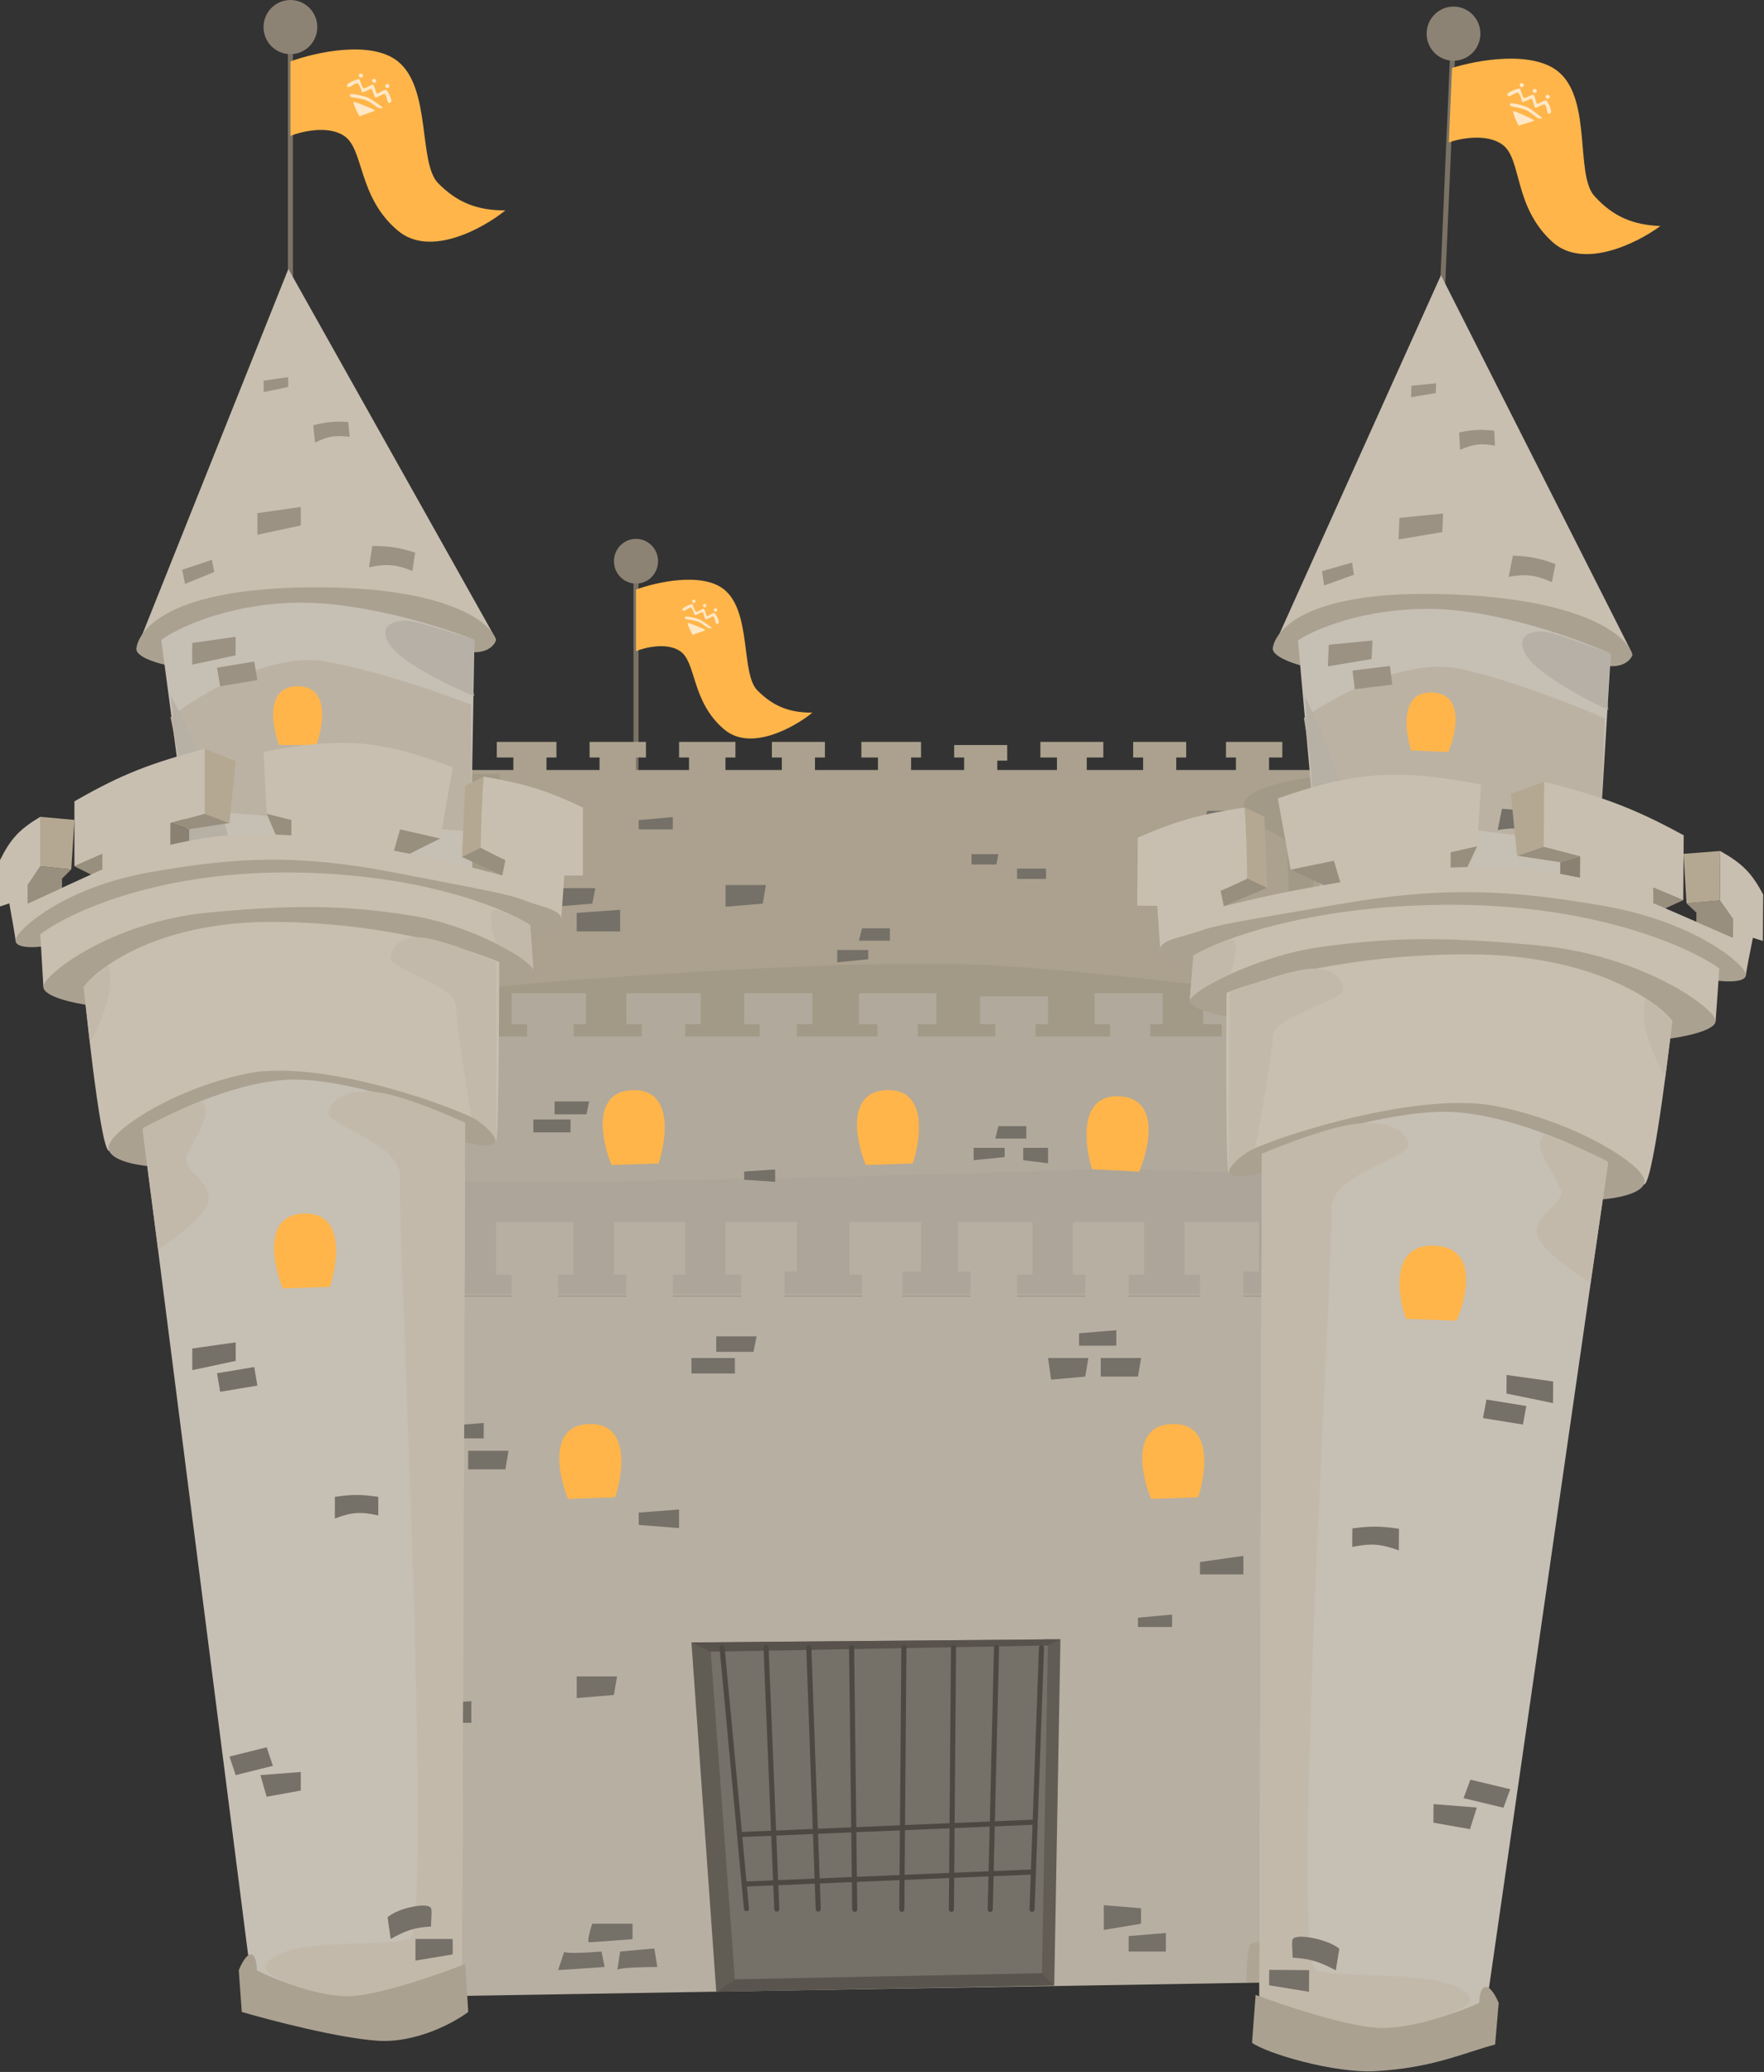 <svg width="349" height="410" viewBox="0 0 349 410" version="1.1" xmlns="http://www.w3.org/2000/svg"
     xmlns:xlink="http://www.w3.org/1999/xlink">
    <rect x="0" y="0" width="349" height="410" fill="#333333" stroke="none"/>
    <title>Group</title>
    <desc>Created using Figma</desc>
    <g id="Canvas" transform="translate(8614 501)">
        <g id="Group">
            <g id="Vector 99">
                <use xlink:href="#path0_stroke" transform="translate(-8488.17 -387.731)" fill="#7A7264"/>
            </g>
            <g id="Vector 100">
                <use xlink:href="#path1_fill" transform="translate(-8488.17 -386.288)" fill="#FFB54A"/>
            </g>
            <g id="Ellipse 18">
                <use xlink:href="#path2_fill" transform="translate(-8492.53 -394.372)" fill="#8C8374"/>
            </g>
            <g id="&#208;&#159;&#209;&#128;&#209;&#143;&#208;&#188;&#208;&#190;&#209;&#131;&#208;&#179;&#208;&#190;&#208;&#187;&#209;&#140;&#208;&#189;&#208;&#184;&#208;&#186; 5">
                <use xlink:href="#path3_fill" transform="matrix(0.929 0.371 -0.368 0.93 -8478.02 -382.888)"
                     fill="#FFE8C7"/>
                <use xlink:href="#path4_fill" transform="matrix(0.929 0.371 -0.368 0.93 -8478.02 -382.888)"
                     fill="#FFE8C7"/>
                <use xlink:href="#path5_fill" transform="matrix(0.929 0.371 -0.368 0.93 -8478.02 -382.888)"
                     fill="#FFE8C7"/>
                <use xlink:href="#path6_fill" transform="matrix(0.929 0.371 -0.368 0.93 -8478.02 -382.888)"
                     fill="#FFE8C7"/>
                <use xlink:href="#path7_fill" transform="matrix(0.929 0.371 -0.368 0.93 -8478.02 -382.888)"
                     fill="#FFE8C7"/>
                <use xlink:href="#path8_fill" transform="matrix(0.929 0.371 -0.368 0.93 -8478.02 -382.888)"
                     fill="#FFE8C7"/>
            </g>
            <g id="Group">
                <g id="Vector 83">
                    <use xlink:href="#path9_fill" transform="translate(-8536.7 -354.195)" fill="#ABA18E"/>
                </g>
                <g id="Vector 161">
                    <use xlink:href="#path10_fill" transform="translate(-8531.79 -347.884)" fill="#A29987"/>
                </g>
                <g id="Vector 80">
                    <use xlink:href="#path11_fill" transform="translate(-8541 -304.454)" fill="#B1A99B"/>
                </g>
                <g id="Vector 160">
                    <use xlink:href="#path12_fill" transform="translate(-8541 -269.667)" fill="#ADA599"/>
                </g>
                <g id="Vector 78">
                    <use xlink:href="#path13_fill" transform="translate(-8546.52 -259.189)" fill="#B7AFA2"/>
                </g>
                <g id="Vector 97">
                    <use xlink:href="#path14_fill"
                         transform="matrix(0.999 -0.033 0.034 0.999 -8503.58 -219.02)" fill="#FFB54A"/>
                </g>
                <g id="Vector 97">
                    <use xlink:href="#path14_fill"
                         transform="matrix(0.999 -0.033 0.034 0.999 -8494.99 -285.083)" fill="#FFB54A"/>
                </g>
                <g id="Vector 97">
                    <use xlink:href="#path14_fill"
                         transform="matrix(0.999 -0.033 0.034 0.999 -8444.68 -285.083)" fill="#FFB54A"/>
                </g>
                <g id="Vector 97">
                    <use xlink:href="#path15_fill"
                         transform="matrix(0.999 0.05 -0.051 0.999 -8398.66 -284.368)" fill="#FFB54A"/>
                </g>
                <g id="Vector 97">
                    <use xlink:href="#path14_fill"
                         transform="matrix(0.999 -0.033 0.034 0.999 -8388.24 -219.02)" fill="#FFB54A"/>
                </g>
                <g id="Vector 133">
                    <use xlink:href="#path16_fill" transform="translate(-8408.49 -176.612)" fill="#615C54"/>
                </g>
                <g id="Vector 132">
                    <use xlink:href="#path17_fill" transform="translate(-8474.13 -176.612)" fill="#757068"/>
                </g>
                <g id="Vector 134">
                    <use xlink:href="#path18_fill" transform="translate(-8367.39 -243.897)" fill="#AFA594"/>
                </g>
                <g id="Vector 131">
                    <use xlink:href="#path19_fill" transform="translate(-8477.2 -176)" fill="#615C54"/>
                </g>
                <g id="Vector 135">
                    <use xlink:href="#path20_fill" transform="translate(-8503.58 -114.831)" fill="#757068"/>
                </g>
                <g id="Vector 136">
                    <use xlink:href="#path21_fill" transform="translate(-8491.92 -115.443)" fill="#757068"/>
                </g>
                <g id="Vector 137">
                    <use xlink:href="#path22_fill" transform="translate(-8497.61 -120.336)" fill="#757068"/>
                </g>
                <g id="Vector 138">
                    <use xlink:href="#path23_fill" transform="translate(-8531.79 -133.182)" fill="#757068"/>
                </g>
                <g id="Vector 139">
                    <use xlink:href="#path24_fill" transform="translate(-8529.34 -164.378)" fill="#757068"/>
                </g>
                <g id="Vector 140">
                    <use xlink:href="#path25_fill" transform="translate(-8534.25 -168.66)" fill="#757068"/>
                </g>
                <g id="Vector 141">
                    <use xlink:href="#path26_fill" transform="translate(-8499.9 -169.271)" fill="#757068"/>
                </g>
                <g id="Vector 139">
                    <use xlink:href="#path24_fill" transform="translate(-8499.9 -320.97)" fill="#757068"/>
                </g>
                <g id="Vector 140">
                    <use xlink:href="#path25_fill" transform="translate(-8504.8 -325.252)" fill="#757068"/>
                </g>
                <g id="Vector 141">
                    <use xlink:href="#path26_fill" transform="translate(-8470.45 -325.863)" fill="#757068"/>
                </g>
                <g id="Vector 142">
                    <use xlink:href="#path27_fill" transform="translate(-8487.63 -202.302)" fill="#757068"/>
                </g>
                <g id="Vector 142">
                    <use xlink:href="#path28_fill" transform="translate(-8466.77 -269.588)" fill="#757068"/>
                </g>
                <g id="Vector 143">
                    <use xlink:href="#path29_fill" transform="translate(-8477.2 -232.275)" fill="#757068"/>
                </g>
                <g id="Vector 144">
                    <use xlink:href="#path30_fill" transform="translate(-8472.29 -236.557)" fill="#757068"/>
                </g>
                <g id="Vector 143">
                    <use xlink:href="#path31_fill" transform="translate(-8508.48 -279.477)" fill="#757068"/>
                </g>
                <g id="Vector 144">
                    <use xlink:href="#path32_fill" transform="translate(-8504.28 -283.045)" fill="#757068"/>
                </g>
                <g id="Vector 143">
                    <use xlink:href="#path33_fill" transform="translate(-8412.78 -329.126)" fill="#757068"/>
                </g>
                <g id="Vector 144">
                    <use xlink:href="#path34_fill" transform="translate(-8421.78 -331.98)" fill="#757068"/>
                </g>
                <g id="Vector 143">
                    <use xlink:href="#path31_fill" transform="translate(-8355.12 -279.477)" fill="#757068"/>
                </g>
                <g id="Vector 144">
                    <use xlink:href="#path32_fill" transform="translate(-8350.91 -283.045)" fill="#757068"/>
                </g>
                <g id="Vector 145">
                    <use xlink:href="#path35_fill" transform="translate(-8400.51 -237.78)" fill="#757068"/>
                </g>
                <g id="Vector 146">
                    <use xlink:href="#path36_fill" transform="translate(-8406.65 -232.275)" fill="#757068"/>
                </g>
                <g id="Vector 147">
                    <use xlink:href="#path37_fill" transform="translate(-8396.22 -232.275)" fill="#757068"/>
                </g>
                <g id="Vector 145">
                    <use xlink:href="#path35_fill" transform="translate(-8525.66 -219.43)" fill="#757068"/>
                </g>
                <g id="Vector 146">
                    <use xlink:href="#path36_fill" transform="translate(-8531.79 -213.924)" fill="#757068"/>
                </g>
                <g id="Vector 147">
                    <use xlink:href="#path37_fill" transform="translate(-8521.37 -213.924)" fill="#757068"/>
                </g>
                <g id="Vector 148">
                    <use xlink:href="#path38_fill" transform="translate(-8376.59 -193.127)" fill="#757068"/>
                </g>
                <g id="Vector 149">
                    <use xlink:href="#path39_fill" transform="translate(-8388.86 -181.505)" fill="#757068"/>
                </g>
                <g id="Vector 149">
                    <use xlink:href="#path39_fill" transform="translate(-8382.11 -316.076)" fill="#757068"/>
                </g>
                <g id="Vector 149">
                    <use xlink:href="#path39_fill" transform="translate(-8487.63 -339.321)" fill="#757068"/>
                </g>
                <g id="Vector 150">
                    <use xlink:href="#path40_fill" transform="translate(-8349.6 -158.261)" fill="#757068"/>
                </g>
                <g id="Vector 151">
                    <use xlink:href="#path41_fill" transform="translate(-8395.61 -124.006)" fill="#757068"/>
                </g>
                <g id="Vector 152">
                    <use xlink:href="#path42_fill" transform="translate(-8390.7 -118.501)" fill="#757068"/>
                </g>
                <g id="Vector 153">
                    <use xlink:href="#path43_fill" transform="translate(-8349.6 -229.217)" fill="#757068"/>
                </g>
                <g id="Vector 154">
                    <use xlink:href="#path44_fill" transform="translate(-8345.3 -233.499)" fill="#757068"/>
                </g>
                <g id="Vector 155">
                    <use xlink:href="#path45_fill" transform="translate(-8339.78 -229.217)" fill="#757068"/>
                </g>
                <g id="Vector 153">
                    <use xlink:href="#path43_fill" transform="translate(-8421.37 -273.87)" fill="#757068"/>
                </g>
                <g id="Vector 154">
                    <use xlink:href="#path44_fill" transform="translate(-8417.08 -278.152)" fill="#757068"/>
                </g>
                <g id="Vector 153">
                    <use xlink:href="#path43_fill" transform="translate(-8448.36 -313.018)" fill="#757068"/>
                </g>
                <g id="Vector 154">
                    <use xlink:href="#path44_fill" transform="translate(-8444.07 -317.3)" fill="#757068"/>
                </g>
                <g id="Vector 155">
                    <use xlink:href="#path45_fill" transform="translate(-8411.56 -273.87)" fill="#757068"/>
                </g>
                <g id="Vector 153">
                    <use xlink:href="#path46_fill" transform="translate(-8378.43 -337.689)" fill="#757068"/>
                </g>
                <g id="Vector 154">
                    <use xlink:href="#path47_fill" transform="translate(-8375.57 -340.544)" fill="#757068"/>
                </g>
                <g id="Vector 155">
                    <use xlink:href="#path48_fill" transform="translate(-8371.88 -337.689)" fill="#757068"/>
                </g>
                <g id="Vector 156">
                    <use xlink:href="#path49_fill" transform="translate(-8472.29 -110.549)" fill="#59554E"/>
                </g>
                <g id="Vector 157">
                    <use xlink:href="#path50_fill" transform="translate(-8477.2 -176.612)" fill="#57524B"/>
                </g>
                <g id="Line 12">
                    <use xlink:href="#path51_stroke"
                         transform="matrix(0.093 0.996 -0.996 0.092 -8471.68 -175.388)" fill="#4C4842"/>
                </g>
                <g id="Line 12">
                    <use xlink:href="#path52_stroke"
                         transform="matrix(0.041 0.999 -0.999 0.041 -8462.96 -175.479)" fill="#4C4842"/>
                </g>
                <g id="Line 12">
                    <use xlink:href="#path53_stroke"
                         transform="matrix(0.999 -0.042 0.042 0.999 -8466.77 -127.676)" fill="#4C4842"/>
                </g>
                <g id="Line 12">
                    <use xlink:href="#path54_stroke"
                         transform="matrix(0.999 -0.042 0.042 0.999 -8468 -137.464)" fill="#4C4842"/>
                </g>
                <g id="Line 12">
                    <use xlink:href="#path55_stroke"
                         transform="matrix(0.036 0.999 -0.999 0.035 -8454.5 -175.485)" fill="#4C4842"/>
                </g>
                <g id="Line 12">
                    <use xlink:href="#path56_stroke"
                         transform="matrix(0.012 1 -1 0.012 -8446.02 -175.5)" fill="#4C4842"/>
                </g>
                <g id="Line 12">
                    <use xlink:href="#path57_stroke"
                         transform="matrix(-0.008 1 -1 -0.008 -8435.66 -175.501)"
                         fill="#4C4842"/>
                </g>
                <g id="Line 12">
                    <use xlink:href="#path57_stroke"
                         transform="matrix(-0.008 1 -1 -0.008 -8425.85 -175.501)"
                         fill="#4C4842"/>
                </g>
                <g id="Line 12">
                    <use xlink:href="#path58_stroke"
                         transform="matrix(-0.024 1 -1 -0.024 -8417.33 -175.494)" fill="#4C4842"/>
                </g>
                <g id="Line 12">
                    <use xlink:href="#path59_stroke"
                         transform="matrix(-0.036 0.999 -0.999 -0.036 -8408.43 -175.485)" fill="#4C4842"/>
                </g>
            </g>
            <g id="Group">
                <g id="Vector 99">
                    <use xlink:href="#path60_stroke" transform="translate(-8556.54 -492.961)" fill="#7A7264"/>
                </g>
                <g id="Vector 100">
                    <use xlink:href="#path61_fill" transform="translate(-8556.54 -491.213)" fill="#FFB54A"/>
                </g>
                <g id="Ellipse 18">
                    <use xlink:href="#path62_fill" transform="translate(-8561.86 -501)" fill="#8C8374"/>
                </g>
                <g id="&#208;&#159;&#209;&#128;&#209;&#143;&#208;&#188;&#208;&#190;&#209;&#131;&#208;&#179;&#208;&#190;&#208;&#187;&#209;&#140;&#208;&#189;&#208;&#184;&#208;&#186; 5">
                    <use xlink:href="#path63_fill"
                         transform="matrix(0.93 0.369 -0.37 0.929 -8544.17 -487.098)" fill="#FFE8C7"/>
                    <use xlink:href="#path64_fill"
                         transform="matrix(0.93 0.369 -0.37 0.929 -8544.17 -487.098)" fill="#FFE8C7"/>
                    <use xlink:href="#path65_fill"
                         transform="matrix(0.93 0.369 -0.37 0.929 -8544.17 -487.098)" fill="#FFE8C7"/>
                    <use xlink:href="#path66_fill"
                         transform="matrix(0.93 0.369 -0.37 0.929 -8544.17 -487.098)" fill="#FFE8C7"/>
                    <use xlink:href="#path67_fill"
                         transform="matrix(0.93 0.369 -0.37 0.929 -8544.17 -487.098)" fill="#FFE8C7"/>
                    <use xlink:href="#path68_fill"
                         transform="matrix(0.93 0.369 -0.37 0.929 -8544.17 -487.098)" fill="#FFE8C7"/>
                </g>
                <g id="Vector 95">
                    <use xlink:href="#path69_fill" transform="translate(-8587.01 -447.783)" fill="#C8BFB0"/>
                </g>
                <g id="Vector 87">
                    <use xlink:href="#path70_fill" transform="translate(-8587.01 -384.779)" fill="#ABA191"/>
                </g>
                <g id="Vector 85">
                    <use xlink:href="#path71_fill" transform="translate(-8582.1 -381.753)" fill="#C6BFB4"/>
                </g>
                <g id="Vector 162">
                    <use xlink:href="#path72_fill" transform="translate(-8580.26 -370.387)" fill="#BCB2A3"/>
                </g>
                <g id="Vector 129">
                    <use xlink:href="#path73_fill" transform="translate(-8571.06 -370.099)" fill="#9B9283"/>
                </g>
                <g id="Vector 130">
                    <use xlink:href="#path74_fill" transform="translate(-8575.97 -374.992)" fill="#9B9283"/>
                </g>
                <g id="Vector 130">
                    <use xlink:href="#path74_fill" transform="translate(-8563.08 -400.683)" fill="#9B9283"/>
                </g>
                <g id="Vector 130">
                    <use xlink:href="#path75_fill"
                         transform="matrix(0.982 -0.189 0.19 0.982 -8578.1 -389.06)" fill="#9B9283"/>
                </g>
                <g id="Vector 130">
                    <use xlink:href="#path76_fill"
                         transform="matrix(1 -0.011 0.012 1 -8561.86 -426.318)" fill="#9B9283"/>
                </g>
                <g id="Vector 128">
                    <use xlink:href="#path77_fill"
                         transform="matrix(0.988 0.153 -0.154 0.988 -8540.28 -343.184)" fill="#757068"/>
                </g>
                <g id="Vector 128">
                    <use xlink:href="#path77_fill"
                         transform="matrix(0.988 0.153 -0.154 0.988 -8540.28 -393.343)" fill="#9B9283"/>
                </g>
                <g id="Vector 128">
                    <use xlink:href="#path78_fill"
                         transform="matrix(0.996 -0.093 0.094 0.996 -8552.04 -417.164)" fill="#9B9283"/>
                </g>
                <g id="Vector 158">
                    <use xlink:href="#path79_fill" transform="translate(-8537.76 -378.198)" fill="#B6B0A6"/>
                </g>
                <g id="Vector 97">
                    <use xlink:href="#path80_fill" transform="translate(-8559.95 -365.205)" fill="#FFB54A"/>
                </g>
                <g id="Vector 159">
                    <use xlink:href="#path81_fill" transform="translate(-8580.26 -363.37)" fill="#B6B0A5"/>
                </g>
            </g>
            <g id="Group">
                <g id="Vector 118">
                    <use xlink:href="#path82_fill" transform="translate(-8522.59 -333.863)" fill="#998F7E"/>
                </g>
                <g id="Vector 117">
                    <use xlink:href="#path83_fill" transform="translate(-8522.59 -347.32)" fill="#B5A892"/>
                </g>
                <g id="Vector 116">
                    <use xlink:href="#path84_fill" transform="translate(-8536.09 -336.922)" fill="#998F7E"/>
                </g>
                <g id="Vector 115">
                    <use xlink:href="#path85_fill" transform="translate(-8561.24 -339.98)" fill="#998F7E"/>
                </g>
                <g id="Vector 114">
                    <use xlink:href="#path86_fill" transform="translate(-8580.26 -338.145)" fill="#8A8172"/>
                </g>
                <g id="Vector 113">
                    <use xlink:href="#path87_fill" transform="translate(-8580.26 -339.98)" fill="#998F7E"/>
                </g>
                <g id="Vector 112">
                    <use xlink:href="#path88_fill" transform="translate(-8573.51 -352.826)" fill="#B5A892"/>
                </g>
                <g id="Vector 111">
                    <use xlink:href="#path89_fill" transform="translate(-8599.28 -332.028)" fill="#998F7E"/>
                </g>
                <g id="Vector 110">
                    <use xlink:href="#path90_fill" transform="translate(-8608.48 -329.581)" fill="#998F7E"/>
                </g>
                <g id="Vector 109">
                    <use xlink:href="#path91_fill" transform="translate(-8606.03 -339.368)" fill="#B5A892"/>
                </g>
                <g id="Vector 108">
                    <use xlink:href="#path92_fill" transform="translate(-8614 -354.001)" fill="#C8BFB0"/>
                </g>
                <g id="Vector 107">
                    <use xlink:href="#path93_fill" transform="translate(-8610.93 -330.887)" fill="#ABA191"/>
                </g>
                <g id="Vector 106">
                    <use xlink:href="#path94_fill" transform="translate(-8606.03 -328.358)" fill="#C8BFB0"/>
                </g>
                <g id="Vector 105">
                    <use xlink:href="#path95_fill" transform="translate(-8605.41 -321.514)" fill="#ABA191"/>
                </g>
                <g id="Vector 104">
                    <use xlink:href="#path96_fill" transform="translate(-8597.44 -318.571)" fill="#C8BFB0"/>
                </g>
                <g id="Vector 103">
                    <use xlink:href="#path97_fill" transform="translate(-8592.53 -289.15)" fill="#ABA191"/>
                </g>
                <g id="Vector 102">
                    <use xlink:href="#path98_fill" transform="translate(-8585.78 -287.375)" fill="#C6BFB4"/>
                </g>
                <g id="Vector 119">
                    <use xlink:href="#path99_fill" transform="translate(-8561.46 -285.023)" fill="#C3B9AB"/>
                </g>
                <g id="Vector 97">
                    <use xlink:href="#path14_fill"
                         transform="matrix(0.999 -0.033 0.034 0.999 -8560.01 -260.663)" fill="#FFB54A"/>
                </g>
                <g id="Vector 101">
                    <use xlink:href="#path100_fill" transform="translate(-8566.76 -114.267)" fill="#ABA191"/>
                </g>
                <g id="Vector 120">
                    <use xlink:href="#path101_fill" transform="translate(-8585.78 -283.093)" fill="#C3B9AB"/>
                </g>
                <g id="Vector 121">
                    <use xlink:href="#path102_fill" transform="translate(-8536.7 -315.513)" fill="#C3B9AB"/>
                </g>
                <g id="Vector 122">
                    <use xlink:href="#path103_fill" transform="translate(-8597.44 -310.007)" fill="#C3B9AB"/>
                </g>
                <g id="Vector 123">
                    <use xlink:href="#path104_fill" transform="translate(-8516.93 -321.053)" fill="#C3B9AB"/>
                </g>
                <g id="Vector 129">
                    <use xlink:href="#path73_fill" transform="translate(-8571.06 -230.488)" fill="#757068"/>
                </g>
                <g id="Vector 130">
                    <use xlink:href="#path74_fill" transform="translate(-8575.96 -235.381)" fill="#757068"/>
                </g>
                <g id="Vector 128">
                    <use xlink:href="#path105_fill" transform="translate(-8547.75 -205.179)" fill="#757068"/>
                </g>
                <g id="Vector 126">
                    <use xlink:href="#path106_fill" transform="translate(-8568.6 -155.25)" fill="#757068"/>
                </g>
                <g id="Vector 127">
                    <use xlink:href="#path107_fill" transform="translate(-8562.47 -150.357)" fill="#757068"/>
                </g>
                <g id="Vector 124">
                    <use xlink:href="#path108_fill" transform="translate(-8531.8 -117.326)" fill="#757068"/>
                </g>
                <g id="Vector 125">
                    <use xlink:href="#path109_fill" transform="translate(-8537.32 -123.929)" fill="#757068"/>
                </g>
            </g>
            <g id="Group">
                <g id="Vector 99">
                    <use xlink:href="#path110_stroke"
                         transform="matrix(0.999 0.043 -0.043 0.999 -8326.55 -491.661)" fill="#7A7264"/>
                </g>
                <g id="Vector 100">
                    <use xlink:href="#path111_fill"
                         transform="matrix(0.999 0.043 -0.043 0.999 -8326.62 -489.914)" fill="#FFB54A"/>
                </g>
                <g id="Ellipse 18">
                    <use xlink:href="#path112_fill"
                         transform="matrix(0.999 0.043 -0.043 0.999 -8331.51 -499.921)" fill="#8C8374"/>
                </g>
                <g id="&#208;&#159;&#209;&#128;&#209;&#143;&#208;&#188;&#208;&#190;&#209;&#131;&#208;&#179;&#208;&#190;&#208;&#187;&#209;&#140;&#208;&#189;&#208;&#184;&#208;&#186; 5">
                    <use xlink:href="#path113_fill"
                         transform="matrix(0.913 0.408 -0.41 0.912 -8314.45 -485.273)" fill="#FFE8C7"/>
                    <use xlink:href="#path114_fill"
                         transform="matrix(0.913 0.408 -0.41 0.912 -8314.45 -485.273)" fill="#FFE8C7"/>
                    <use xlink:href="#path115_fill"
                         transform="matrix(0.913 0.408 -0.41 0.912 -8314.45 -485.273)" fill="#FFE8C7"/>
                    <use xlink:href="#path116_fill"
                         transform="matrix(0.913 0.408 -0.41 0.912 -8314.45 -485.273)" fill="#FFE8C7"/>
                    <use xlink:href="#path117_fill"
                         transform="matrix(0.913 0.408 -0.41 0.912 -8314.45 -485.273)" fill="#FFE8C7"/>
                    <use xlink:href="#path118_fill"
                         transform="matrix(0.913 0.408 -0.41 0.912 -8314.45 -485.273)" fill="#FFE8C7"/>
                </g>
                <g id="Vector 95">
                    <use xlink:href="#path119_fill"
                         transform="matrix(0.999 0.043 -0.043 0.999 -8358.94 -447.832)" fill="#C8BFB0"/>
                </g>
                <g id="Vector 87">
                    <use xlink:href="#path120_fill"
                         transform="matrix(0.999 0.043 -0.043 0.999 -8361.66 -384.887)" fill="#ABA191"/>
                </g>
                <g id="Vector 85">
                    <use xlink:href="#path121_fill"
                         transform="matrix(0.999 0.043 -0.043 0.999 -8356.89 -381.653)" fill="#C6BFB4"/>
                </g>
                <g id="Vector 162">
                    <use xlink:href="#path122_fill"
                         transform="matrix(0.999 0.043 -0.043 0.999 -8355.54 -370.219)" fill="#BCB2A3"/>
                </g>
                <g id="Vector 129">
                    <use xlink:href="#path123_fill"
                         transform="matrix(0.999 0.043 -0.043 0.999 -8346.36 -369.536)" fill="#9B9283"/>
                </g>
                <g id="Vector 130">
                    <use xlink:href="#path124_fill"
                         transform="matrix(0.999 0.043 -0.043 0.999 -8351.05 -374.635)" fill="#9B9283"/>
                </g>
                <g id="Vector 130">
                    <use xlink:href="#path124_fill"
                         transform="matrix(0.999 0.043 -0.043 0.999 -8337.07 -399.749)" fill="#9B9283"/>
                </g>
                <g id="Vector 130">
                    <use xlink:href="#path125_fill"
                         transform="matrix(0.989 -0.147 0.148 0.989 -8352.57 -388.781)" fill="#9B9283"/>
                </g>
                <g id="Vector 130">
                    <use xlink:href="#path126_fill"
                         transform="matrix(1 0.031 -0.032 0.999 -8334.74 -425.308)" fill="#9B9283"/>
                </g>
                <g id="Vector 128">
                    <use xlink:href="#path127_fill"
                         transform="matrix(0.981 0.195 -0.197 0.981 -8316.77 -341.325)" fill="#757068"/>
                </g>
                <g id="Vector 128">
                    <use xlink:href="#path127_fill"
                         transform="matrix(0.981 0.195 -0.197 0.981 -8314.6 -391.437)" fill="#9B9283"/>
                </g>
                <g id="Vector 128">
                    <use xlink:href="#path128_fill"
                         transform="matrix(0.999 -0.05 0.051 0.999 -8325.33 -415.741)" fill="#9B9283"/>
                </g>
                <g id="Vector 158">
                    <use xlink:href="#path129_fill"
                         transform="matrix(0.999 0.043 -0.043 0.999 -8312.74 -376.199)" fill="#B6B0A6"/>
                </g>
                <g id="Vector 97">
                    <use xlink:href="#path130_fill"
                         transform="matrix(0.999 0.043 -0.043 0.999 -8335.47 -364.17)" fill="#FFB54A"/>
                </g>
                <g id="Vector 159">
                    <use xlink:href="#path131_fill"
                         transform="matrix(0.999 0.043 -0.043 0.999 -8355.84 -363.208)" fill="#B6B0A5"/>
                </g>
            </g>
            <g id="Group">
                <g id="Vector 118">
                    <use xlink:href="#path132_fill"
                         transform="matrix(-1 -0.007 -0.007 1 -8363.28 -327.754)"
                         fill="#998F7E"/>
                </g>
                <g id="Vector 117">
                    <use xlink:href="#path133_fill"
                         transform="matrix(-1 -0.007 -0.007 1 -8363.18 -341.21)"
                         fill="#B5A892"/>
                </g>
                <g id="Vector 116">
                    <use xlink:href="#path134_fill"
                         transform="matrix(-1 -0.007 -0.007 1 -8348.77 -330.706)"
                         fill="#998F7E"/>
                </g>
                <g id="Vector 115">
                    <use xlink:href="#path135_fill"
                         transform="matrix(-1 -0.007 -0.007 1 -8321.74 -333.568)"
                         fill="#998F7E"/>
                </g>
                <g id="Vector 114">
                    <use xlink:href="#path136_fill"
                         transform="matrix(-1 -0.007 -0.007 1 -8301.34 -331.584)"
                         fill="#8A8172"/>
                </g>
                <g id="Vector 113">
                    <use xlink:href="#path137_fill"
                         transform="matrix(-1 -0.007 -0.007 1 -8301.33 -333.419)"
                         fill="#998F7E"/>
                </g>
                <g id="Vector 112">
                    <use xlink:href="#path138_fill"
                         transform="matrix(-1 -0.007 -0.007 1 -8308.48 -346.317)"
                         fill="#B5A892"/>
                </g>
                <g id="Vector 111">
                    <use xlink:href="#path139_fill"
                         transform="matrix(-1 -0.007 -0.007 1 -8280.97 -325.318)"
                         fill="#998F7E"/>
                </g>
                <g id="Vector 110">
                    <use xlink:href="#path140_fill"
                         transform="matrix(-1 -0.007 -0.007 1 -8271.11 -322.8)" fill="#998F7E"/>
                </g>
                <g id="Vector 109">
                    <use xlink:href="#path141_fill"
                         transform="matrix(-1 -0.007 -0.007 1 -8273.67 -332.606)"
                         fill="#B5A892"/>
                </g>
                <g id="Vector 108">
                    <use xlink:href="#path142_fill"
                         transform="matrix(-1 -0.007 -0.007 1 -8265 -347.175)" fill="#C8BFB0"/>
                </g>
                <g id="Vector 107">
                    <use xlink:href="#path143_fill"
                         transform="matrix(-1 -0.007 -0.007 1 -8268.46 -324.086)"
                         fill="#ABA191"/>
                </g>
                <g id="Vector 106">
                    <use xlink:href="#path144_fill"
                         transform="matrix(-1 -0.007 -0.007 1 -8273.75 -321.596)"
                         fill="#C8BFB0"/>
                </g>
                <g id="Vector 105">
                    <use xlink:href="#path145_fill"
                         transform="matrix(-1 -0.007 -0.007 1 -8274.46 -314.757)"
                         fill="#ABA191"/>
                </g>
                <g id="Vector 104">
                    <use xlink:href="#path146_fill"
                         transform="matrix(-1 -0.007 -0.007 1 -8283.04 -311.876)"
                         fill="#C8BFB0"/>
                </g>
                <g id="Vector 103">
                    <use xlink:href="#path147_fill"
                         transform="matrix(-1 -0.007 -0.007 1 -8288.53 -282.494)"
                         fill="#ABA191"/>
                </g>
                <g id="Vector 102">
                    <use xlink:href="#path148_fill"
                         transform="matrix(-1 -0.007 -0.007 1 -8295.78 -280.772)"
                         fill="#C6BFB4"/>
                </g>
                <g id="Vector 119">
                    <use xlink:href="#path149_fill"
                         transform="matrix(-1 -0.007 -0.007 1 -8321.91 -278.611)"
                         fill="#C3B9AB"/>
                </g>
                <g id="Vector 97">
                    <use xlink:href="#path150_fill"
                         transform="matrix(-0.999 -0.038 -0.043 0.999 -8323.64 -254.262)" fill="#FFB54A"/>
                </g>
                <g id="Vector 101">
                    <use xlink:href="#path151_fill"
                         transform="matrix(-1 -0.007 -0.007 1 -8317.47 -107.818)"
                         fill="#ABA191"/>
                </g>
                <g id="Vector 120">
                    <use xlink:href="#path152_fill"
                         transform="matrix(-1 -0.007 -0.007 1 -8295.82 -276.49)"
                         fill="#C3B9AB"/>
                </g>
                <g id="Vector 121">
                    <use xlink:href="#path153_fill"
                         transform="matrix(-1 -0.007 -0.007 1 -8348.27 -309.293)"
                         fill="#C3B9AB"/>
                </g>
                <g id="Vector 122">
                    <use xlink:href="#path154_fill"
                         transform="matrix(-1 -0.007 -0.007 1 -8283.1 -303.313)"
                         fill="#C3B9AB"/>
                </g>
                <g id="Vector 123">
                    <use xlink:href="#path155_fill"
                         transform="matrix(-1 -0.007 -0.007 1 -8369.45 -314.988)"
                         fill="#C3B9AB"/>
                </g>
                <g id="Vector 129">
                    <use xlink:href="#path156_fill"
                         transform="matrix(-1 -0.007 -0.007 1 -8312.01 -224.002)"
                         fill="#757068"/>
                </g>
                <g id="Vector 130">
                    <use xlink:href="#path157_fill"
                         transform="matrix(-1 -0.007 -0.007 1 -8306.7 -228.857)"
                         fill="#757068"/>
                </g>
                <g id="Vector 128">
                    <use xlink:href="#path158_fill"
                         transform="matrix(-1 -0.007 -0.007 1 -8337.22 -198.876)"
                         fill="#757068"/>
                </g>
                <g id="Vector 126">
                    <use xlink:href="#path159_fill"
                         transform="matrix(-1 -0.007 -0.007 1 -8315.19 -148.785)"
                         fill="#757068"/>
                </g>
                <g id="Vector 127">
                    <use xlink:href="#path160_fill"
                         transform="matrix(-1 -0.007 -0.007 1 -8321.82 -143.94)"
                         fill="#757068"/>
                </g>
                <g id="Vector 124">
                    <use xlink:href="#path161_fill"
                         transform="matrix(-1 -0.007 -0.007 1 -8354.99 -111.15)"
                         fill="#757068"/>
                </g>
                <g id="Vector 125">
                    <use xlink:href="#path162_fill"
                         transform="matrix(-1 -0.007 -0.007 1 -8349.01 -117.71)"
                         fill="#757068"/>
                </g>
            </g>
        </g>
    </g>
    <defs>
        <path id="path0_stroke" d="M 0.5 39.847L 0.5 0L -0.5 0L -0.5 39.847L 0.5 39.847Z"/>
        <path id="path1_fill"
              d="M 17.45 1.956C 13.087 -1.586 3.999 0.48 0 1.956L 0 14.131C 1.818 13.393 6.107 12.36 8.725 14.131C 11.997 16.345 10.906 24.093 17.45 29.627C 22.685 34.055 31.264 29.258 34.9 26.307C 30.537 26.307 27.265 25.2 23.993 21.879C 20.722 18.559 22.903 6.383 17.45 1.956Z"/>
        <path id="path2_fill"
              d="M 8.725 4.427C 8.725 6.873 6.772 8.855 4.362 8.855C 1.953 8.855 0 6.873 0 4.427C 0 1.982 1.953 0 4.362 0C 6.772 0 8.725 1.982 8.725 4.427Z"/>
        <path id="path3_fill"
              d="M 7.295 2.806C 7.462 2.821 7.639 2.678 7.673 2.442C 7.706 2.206 6.516 0.954 6.153 0.997C 5.79 1.04 5.215 2.132 5 2.089C 4.786 2.046 4.136 0.897 3.847 0.997C 3.559 1.097 2.98 2.1 2.695 2.089C 2.41 2.078 1.742 1.197 1.542 0.997C 1.342 0.797 0.115 2.167 0.023 2.442C -0.069 2.718 0.129 2.921 0.4 2.806C 0.671 2.692 1.272 1.536 1.542 1.704C 2.379 2.227 2.57 2.748 2.706 2.806C 2.842 2.865 3.699 1.81 3.848 1.704C 3.997 1.598 4.804 2.742 5.001 2.796C 5.197 2.85 5.854 1.856 6.153 1.704C 6.453 1.552 7.129 2.792 7.295 2.806Z"/>
        <path id="path4_fill"
              d="M 1.73 0.067C 1.677 0.028 1.614 0.005 1.548 0C 1.454 -0.003 1.363 0.03 1.294 0.091C 1.225 0.153 1.184 0.238 1.181 0.329C 1.181 0.393 1.2 0.456 1.237 0.509C 1.273 0.563 1.325 0.605 1.386 0.631C 1.447 0.657 1.514 0.665 1.58 0.654C 1.645 0.643 1.706 0.614 1.755 0.57C 1.803 0.527 1.838 0.47 1.854 0.408C 1.87 0.346 1.867 0.28 1.845 0.22C 1.823 0.159 1.783 0.106 1.73 0.067Z"/>
        <path id="path5_fill"
              d="M 4.036 0.067C 3.983 0.028 3.92 0.005 3.853 0C 3.759 -0.003 3.668 0.03 3.599 0.091C 3.531 0.153 3.49 0.238 3.486 0.329C 3.486 0.393 3.506 0.456 3.542 0.509C 3.579 0.563 3.631 0.605 3.691 0.631C 3.752 0.657 3.82 0.665 3.885 0.654C 3.951 0.643 4.012 0.614 4.06 0.57C 4.109 0.527 4.144 0.47 4.16 0.408C 4.176 0.346 4.172 0.28 4.15 0.22C 4.128 0.159 4.088 0.106 4.036 0.067Z"/>
        <path id="path6_fill"
              d="M 6.341 0.067C 6.289 0.028 6.225 0.005 6.159 0C 6.065 -0.003 5.974 0.03 5.905 0.091C 5.836 0.153 5.796 0.238 5.792 0.329C 5.792 0.393 5.811 0.456 5.848 0.509C 5.884 0.563 5.936 0.605 5.997 0.631C 6.058 0.657 6.125 0.665 6.191 0.654C 6.256 0.643 6.317 0.614 6.366 0.57C 6.415 0.527 6.449 0.47 6.465 0.408C 6.481 0.346 6.478 0.28 6.456 0.22C 6.434 0.159 6.394 0.106 6.341 0.067Z"/>
        <path id="path7_fill"
              d="M 6.262 4.17C 6.639 4.085 6.886 3.823 6.628 3.817C 6.369 3.811 4.77 3.272 3.848 3.262C 2.926 3.251 1.203 3.591 1.068 3.817C 0.932 4.042 1.171 4.205 1.434 4.17C 1.697 4.135 2.894 3.767 3.848 3.767C 4.801 3.767 5.885 4.254 6.262 4.17Z"/>
        <path id="path8_fill"
              d="M 3.854 6.574C 3.839 6.331 5.925 4.864 5.687 4.753C 5.45 4.643 2.272 4.633 2.02 4.753C 1.767 4.874 3.869 6.818 3.854 6.574Z"/>
        <path id="path9_fill"
              d="M 8.525 5.563L 1.312 50.068L 0 58.722L 188.207 58.722L 190.175 5.563L 173.78 5.563L 173.78 3.091L 176.403 3.091L 176.403 0L 165.255 0L 165.255 3.091L 167.222 3.091L 167.222 5.563L 155.419 5.563L 155.419 3.091L 157.386 3.091L 157.386 0L 146.893 0L 146.893 3.091L 148.861 3.091L 148.861 5.563L 137.713 5.563L 137.713 3.091L 140.991 3.091L 140.991 0L 128.532 0L 128.532 3.091L 131.811 3.091L 131.811 5.563L 120.007 5.563L 120.007 3.709L 121.974 3.709L 121.974 0.618L 111.482 0.618L 111.482 3.091L 113.449 3.091L 113.449 5.563L 102.957 5.563L 102.957 3.091L 104.924 3.091L 104.924 0L 93.12 0L 93.12 3.091L 96.399 3.091L 96.399 5.563L 83.939 5.563L 83.939 3.091L 85.906 3.091L 85.906 0L 75.414 0L 75.414 3.091L 77.381 3.091L 77.381 5.563L 66.233 5.563L 66.233 3.091L 68.201 3.091L 68.201 0L 57.052 0L 57.052 3.091L 59.02 3.091L 59.02 5.563L 48.527 5.563L 48.527 3.091L 50.495 3.091L 50.495 0L 39.346 0L 39.346 3.091L 41.314 3.091L 41.314 5.563L 30.821 5.563L 30.821 3.091L 32.789 3.091L 32.789 0L 20.985 0L 20.985 3.091L 24.264 3.091L 24.264 5.563L 8.525 5.563Z"/>
        <path id="path10_fill"
              d="M 163.796 6.117C 164.286 2.691 173.816 1.019 178.519 0.612L 176.065 58.11L 0 58.11L 8.589 0L 16.564 0C 17.177 2.855 18.404 9.42 18.404 12.845C 18.404 17.127 9.816 22.633 8.589 27.526C 7.362 32.419 8.934 44.568 11.043 42.818C 12.018 42.009 85.272 36.09 114.718 37.925C 144.165 39.76 165.636 44.041 169.93 41.595C 174.225 39.148 172.384 16.516 172.384 14.069C 172.384 11.622 163.182 10.399 163.796 6.117Z"/>
        <path id="path11_fill"
              d="M 4.908 8.564L 0 59.945L 207.965 59.945L 209.192 8.564L 199.99 8.564L 199.99 6.117L 203.057 6.117L 203.057 0.612L 189.561 0.612L 189.561 5.505L 191.401 5.505L 191.401 8.564L 177.905 8.564L 177.905 6.117L 180.359 6.117L 180.359 0L 165.022 0L 165.022 6.117L 168.703 6.117L 168.703 8.564L 154.594 8.564L 154.594 6.117L 157.047 6.117L 157.047 0L 143.551 0L 143.551 6.117L 146.618 6.117L 146.618 8.564L 131.895 8.564L 131.895 6.117L 134.349 6.117L 134.349 0.612L 120.853 0.612L 120.853 6.117L 123.92 6.117L 123.92 8.564L 108.584 8.564L 108.584 6.117L 112.264 6.117L 112.264 0L 96.928 0L 96.928 6.117L 100.608 6.117L 100.608 8.564L 84.658 8.564L 84.658 6.117L 87.726 6.117L 87.726 0L 74.229 0L 74.229 6.117L 77.297 6.117L 77.297 8.564L 62.574 8.564L 62.574 6.117L 65.641 6.117L 65.641 0L 50.918 0L 50.918 6.117L 53.985 6.117L 53.985 8.564L 40.489 8.564L 40.489 6.117L 42.943 6.117L 42.943 0L 28.219 0L 28.219 6.117L 31.287 6.117L 31.287 8.564L 17.177 8.564L 17.177 6.117L 19.631 6.117L 19.631 0L 4.908 0L 4.908 6.117L 8.589 6.117L 8.589 8.564L 4.908 8.564Z"/>
        <path id="path12_fill"
              d="M 207.965 2.525L 207.965 24.546L 0 24.546L 1.84 2.525L 41.102 2.525C 53.985 2.525 131.282 0.69 141.711 0.079C 150.054 -0.411 189.357 1.506 207.965 2.525Z"/>
        <path id="path13_fill"
              d="M 12.269 14.681L 3.681 14.681L 0 153.534L 220.234 149.864L 220.234 14.681L 201.217 14.681L 201.217 10.399L 204.898 10.399L 204.898 0L 189.561 0L 189.561 10.399L 192.015 10.399L 192.015 14.681L 178.519 14.681L 178.519 9.787L 181.586 9.787L 181.586 0L 166.863 0L 166.863 10.399L 169.93 10.399L 169.93 14.681L 155.82 14.681L 155.82 10.399L 158.888 10.399L 158.888 0L 144.778 0L 144.778 10.399L 147.232 10.399L 147.232 14.681L 133.736 14.681L 133.736 10.399L 136.803 10.399L 136.803 0L 122.08 0L 122.08 9.787L 124.534 9.787L 124.534 14.681L 111.037 14.681L 111.037 9.787L 114.718 9.787L 114.718 0L 100.608 0L 100.608 10.399L 103.062 10.399L 103.062 14.681L 87.726 14.681L 87.726 9.787L 90.18 9.787L 90.18 0L 76.07 0L 76.07 10.399L 79.137 10.399L 79.137 14.681L 65.641 14.681L 65.641 10.399L 68.095 10.399L 68.095 0L 53.985 0L 53.985 10.399L 56.439 10.399L 56.439 14.681L 42.943 14.681L 42.943 10.399L 46.01 10.399L 46.01 0L 30.673 0L 30.673 10.399L 33.741 10.399L 33.741 14.681L 20.244 14.681L 20.244 10.399L 23.312 10.399L 23.312 0L 8.589 0L 8.589 10.399L 12.269 10.399L 12.269 14.681Z"/>
        <path id="path14_fill"
              d="M 10.797 14.681L 1.473 14.681C -0.34 9.787 -1.946 0 6.135 0C 14.216 0 12.61 9.787 10.797 14.681Z"/>
        <path id="path15_fill"
              d="M 10.797 14.681L 1.473 14.681C -0.34 9.787 -1.946 0 6.135 0C 14.215 0 12.61 9.787 10.797 14.681Z"/>
        <path id="path16_fill" d="M 4.294 0L 1.227 0L 0 66.062L 3.067 68.509L 4.294 0Z"/>
        <path id="path17_fill"
              d="M 67.481 0L 0 0.612L 4.999 67.286L 1.874 69.732L 66.232 68.509L 67.481 0Z"/>
        <path id="path18_fill"
              d="M 7.362 7.34C 7.362 3.425 29.446 0.816 40.489 0L 41.102 134.571L 0 135.183C 0 133.348 0.123 129.311 0.613 127.843C 1.227 126.008 26.379 125.396 29.446 123.561C 32.514 121.726 31.287 40.371 31.287 34.866C 31.287 29.361 19.631 31.196 19.631 26.914C 19.631 22.633 29.446 17.739 29.446 14.069C 29.446 10.399 7.362 12.234 7.362 7.34Z"/>
        <path id="path19_fill" d="M 3.681 0L 0 0L 4.908 69.121L 8.589 66.674L 3.681 0Z"/>
        <path id="path20_fill"
              d="M 0 3.67L 1.227 0C 1.227 0.489 6.135 0.204 8.589 0L 9.202 3.058L 0 3.67Z"/>
        <path id="path21_fill"
              d="M 0.049 4.203C 0.164 3.673 0.452 1.737 0.613 0.612L 7.362 0L 7.975 3.67C 5.466 3.67 0.59 3.779 0.049 4.203C 0.018 4.345 0 4.385 0 4.282C 0 4.254 0.017 4.228 0.049 4.203Z"/>
        <path id="path22_fill"
              d="M 0.169 3.67C -0.322 3.67 0.373 1.223 0.782 0L 8.757 0L 8.757 3.058C 6.099 3.262 0.66 3.67 0.169 3.67Z"/>
        <path id="path23_fill" d="M 0 3.058L 0.613 0L 7.975 0L 7.975 3.058L 0 3.058Z"/>
        <path id="path24_fill" d="M 0 4.282L 0 0.612L 8.589 0L 8.589 4.282L 0 4.282Z"/>
        <path id="path25_fill" d="M 0.613 3.67L 0 0L 8.589 0L 7.975 3.058L 0.613 3.67Z"/>
        <path id="path26_fill" d="M 0 4.282L 0 0L 7.975 0L 7.362 3.67L 0 4.282Z"/>
        <path id="path27_fill" d="M 0 3.058L 0 0.612L 7.975 0L 7.975 3.67L 0 3.058Z"/>
        <path id="path28_fill" d="M 0 2.039L 0 0.408L 6.135 0L 6.135 2.447L 0 2.039Z"/>
        <path id="path29_fill" d="M 0 3.058L 0 0L 8.589 0L 8.589 3.058L 0 3.058Z"/>
        <path id="path30_fill" d="M 0 3.058L 0 0L 7.975 0L 7.362 3.058L 0 3.058Z"/>
        <path id="path31_fill" d="M 0 2.549L 0 0L 7.362 0L 7.362 2.549L 0 2.549Z"/>
        <path id="path32_fill" d="M 0 2.549L 0 0L 6.836 0L 6.31 2.549L 0 2.549Z"/>
        <path id="path33_fill" d="M 0 2.039L 0 0L 5.726 0L 5.726 2.039L 0 2.039Z"/>
        <path id="path34_fill" d="M 0 2.039L 0 0L 5.317 0L 4.908 2.039L 0 2.039Z"/>
        <path id="path35_fill" d="M 0 3.058L 0 0.612L 7.362 0L 7.362 3.058L 0 3.058Z"/>
        <path id="path36_fill" d="M 0.613 4.282L 0 0L 7.975 0L 7.362 3.67L 0.613 4.282Z"/>
        <path id="path37_fill" d="M 0 3.67L 0 0L 7.975 0L 7.362 3.67L 0 3.67Z"/>
        <path id="path38_fill" d="M 0 3.67L 0 1.223L 8.589 0L 8.589 3.67L 0 3.67Z"/>
        <path id="path39_fill" d="M 0 2.447L 0 0.612L 6.748 0L 6.748 2.447L 0 2.447Z"/>
        <path id="path40_fill" d="M 0 4.282L 0 0.612L 7.975 0L 7.975 4.282L 0 4.282Z"/>
        <path id="path41_fill" d="M 0 4.894L 0 0L 7.362 0.612L 7.362 3.67L 0 4.894Z"/>
        <path id="path42_fill" d="M 0 0.612L 0 3.67L 7.362 3.67L 7.362 0L 0 0.612Z"/>
        <path id="path43_fill" d="M 0 2.447L 0 0L 6.135 0L 6.135 1.835L 0 2.447Z"/>
        <path id="path44_fill" d="M 0 2.447L 0.613 0L 6.135 0L 6.135 2.447L 0 2.447Z"/>
        <path id="path45_fill" d="M 0 0L 0 2.447L 4.908 3.058L 4.908 0L 0 0Z"/>
        <path id="path46_fill" d="M 0 1.631L 0 0L 4.09 0L 4.09 1.223L 0 1.631Z"/>
        <path id="path47_fill" d="M 0 1.631L 0.409 0L 4.09 0L 4.09 1.631L 0 1.631Z"/>
        <path id="path48_fill" d="M 0 0L 0 1.631L 3.272 2.039L 3.272 0L 0 0Z"/>
        <path id="path49_fill" d="M 64.414 0L 3.681 1.223L 0 3.67L 66.868 2.447L 64.414 0Z"/>
        <path id="path50_fill" d="M 3.681 2.447L 0 0.612L 73.002 0L 70.549 1.223L 3.681 2.447Z"/>
        <path id="path51_stroke"
              d="M 0.5 -1C 0.224 -1 0 -0.776 0 -0.5C 0 -0.224 0.224 0 0.5 0L 0.5 -1ZM 52.334 0C 52.61 0 52.834 -0.224 52.834 -0.5C 52.834 -0.776 52.61 -1 52.334 -1L 52.334 0ZM 0.5 0L 52.334 0L 52.334 -1L 0.5 -1L 0.5 0Z"/>
        <path id="path52_stroke"
              d="M 0.5 -1C 0.224 -1 0 -0.776 0 -0.5C 0 -0.224 0.224 0 0.5 0L 0.5 -1ZM 52.333 0C 52.609 0 52.833 -0.224 52.833 -0.5C 52.833 -0.776 52.609 -1 52.333 -1L 52.333 0ZM 0.5 -5.55112e-17L 52.333 -5.55112e-17L 52.333 -1L 0.5 -1L 0.5 -5.55112e-17Z"/>
        <path id="path53_stroke"
              d="M 0.5 -1C 0.224 -1 0 -0.776 0 -0.5C 0 -0.224 0.224 0 0.5 0L 0.5 -1ZM 57.217 0C 57.493 0 57.717 -0.224 57.717 -0.5C 57.717 -0.776 57.493 -1 57.217 -1L 57.217 0ZM 0.5 0L 57.217 0L 57.217 -1L 0.5 -1L 0.5 0Z"/>
        <path id="path54_stroke"
              d="M 0.5 -1C 0.224 -1 0 -0.776 0 -0.5C 0 -0.224 0.224 0 0.5 0L 0.5 -1ZM 58.445 0C 58.721 0 58.945 -0.224 58.945 -0.5C 58.945 -0.776 58.721 -1 58.445 -1L 58.445 0ZM 0.5 -5.55112e-17L 58.445 -5.55112e-17L 58.445 -1L 0.5 -1L 0.5 -5.55112e-17Z"/>
        <path id="path55_stroke"
              d="M 0.5 -1C 0.224 -1 0 -0.776 0 -0.5C 0 -0.224 0.224 0 0.5 0L 0.5 -1ZM 52.333 0C 52.609 0 52.833 -0.224 52.833 -0.5C 52.833 -0.776 52.609 -1 52.333 -1L 52.333 0ZM 0.5 0L 52.333 0L 52.333 -1L 0.5 -1L 0.5 0Z"/>
        <path id="path56_stroke"
              d="M 0.5 -1C 0.224 -1 0 -0.776 0 -0.5C 0 -0.224 0.224 0 0.5 0L 0.5 -1ZM 52.332 0C 52.608 0 52.832 -0.224 52.832 -0.5C 52.832 -0.776 52.608 -1 52.332 -1L 52.332 0ZM 0.5 -5.55112e-17L 52.332 -5.55112e-17L 52.332 -1L 0.5 -1L 0.5 -5.55112e-17Z"/>
        <path id="path57_stroke"
              d="M 0.5 -1C 0.224 -1 0 -0.776 0 -0.5C 0 -0.224 0.224 0 0.5 0L 0.5 -1ZM 52.332 0C 52.608 0 52.832 -0.224 52.832 -0.5C 52.832 -0.776 52.608 -1 52.332 -1L 52.332 0ZM 0.5 0L 52.332 0L 52.332 -1L 0.5 -1L 0.5 0Z"/>
        <path id="path58_stroke"
              d="M 0.5 -1C 0.224 -1 0 -0.776 0 -0.5C 0 -0.224 0.224 0 0.5 0L 0.5 -1ZM 52.332 0C 52.608 0 52.832 -0.224 52.832 -0.5C 52.832 -0.776 52.608 -1 52.332 -1L 52.332 0ZM 0.5 0L 52.332 0L 52.332 -1L 0.5 -1L 0.5 0Z"/>
        <path id="path59_stroke"
              d="M 0.5 -1C 0.224 -1 0 -0.776 0 -0.5C 0 -0.224 0.224 0 0.5 0L 0.5 -1ZM 52.333 0C 52.609 0 52.833 -0.224 52.833 -0.5C 52.833 -0.776 52.609 -1 52.333 -1L 52.333 0ZM 0.5 0L 52.333 0L 52.333 -1L 0.5 -1L 0.5 0Z"/>
        <path id="path60_stroke" d="M 0.5 48.236L 0.5 0L -0.5 0L -0.5 48.236L 0.5 48.236Z"/>
        <path id="path61_fill"
              d="M 21.267 2.367C 15.95 -1.92 4.874 0.581 0 2.367L 0 17.106C 2.215 16.213 7.443 14.962 10.633 17.106C 14.621 19.786 13.292 29.165 21.267 35.865C 27.647 41.224 38.103 35.418 42.534 31.845C 37.217 31.845 33.229 30.505 29.242 26.485C 25.254 22.466 27.913 7.727 21.267 2.367Z"/>
        <path id="path62_fill"
              d="M 10.633 5.36C 10.633 8.32 8.253 10.719 5.317 10.719C 2.38 10.719 0 8.32 0 5.36C 0 2.4 2.38 0 5.317 0C 8.253 0 10.633 2.4 10.633 5.36Z"/>
        <path id="path63_fill"
              d="M 8.883 3.4C 9.086 3.418 9.302 3.245 9.342 2.959C 9.383 2.673 7.934 1.156 7.492 1.208C 7.05 1.26 6.35 2.583 6.088 2.531C 5.827 2.479 5.036 1.087 4.685 1.208C 4.334 1.329 3.628 2.544 3.281 2.531C 2.934 2.518 2.12 1.451 1.877 1.208C 1.634 0.966 0.14 2.626 0.028 2.959C -0.084 3.293 0.157 3.539 0.487 3.4C 0.817 3.261 1.549 1.861 1.878 2.065C 2.897 2.698 3.129 3.33 3.295 3.4C 3.46 3.471 4.504 2.194 4.685 2.065C 4.866 1.936 5.85 3.322 6.089 3.388C 6.327 3.453 7.128 2.249 7.492 2.065C 7.857 1.881 8.68 3.383 8.883 3.4Z"/>
        <path id="path64_fill"
              d="M 2.107 0.082C 2.042 0.034 1.965 0.006 1.884 0C 1.77 -0.004 1.659 0.036 1.575 0.111C 1.492 0.185 1.442 0.289 1.438 0.399C 1.438 0.476 1.461 0.552 1.506 0.617C 1.55 0.682 1.613 0.734 1.687 0.765C 1.762 0.796 1.844 0.805 1.923 0.792C 2.003 0.779 2.077 0.744 2.137 0.691C 2.196 0.638 2.238 0.57 2.257 0.494C 2.277 0.419 2.273 0.34 2.246 0.266C 2.219 0.193 2.171 0.129 2.107 0.082Z"/>
        <path id="path65_fill"
              d="M 4.914 0.082C 4.85 0.034 4.773 0.006 4.692 0C 4.578 -0.004 4.466 0.036 4.383 0.111C 4.299 0.185 4.25 0.289 4.245 0.399C 4.245 0.476 4.269 0.552 4.313 0.617C 4.357 0.682 4.421 0.734 4.495 0.765C 4.569 0.796 4.651 0.805 4.731 0.792C 4.811 0.779 4.885 0.744 4.944 0.691C 5.003 0.638 5.045 0.57 5.065 0.494C 5.084 0.419 5.08 0.34 5.054 0.266C 5.027 0.193 4.978 0.129 4.914 0.082Z"/>
        <path id="path66_fill"
              d="M 7.721 0.082C 7.657 0.034 7.58 0.006 7.499 0C 7.385 -0.004 7.274 0.036 7.19 0.111C 7.106 0.185 7.057 0.289 7.053 0.399C 7.053 0.476 7.076 0.552 7.121 0.617C 7.165 0.682 7.228 0.734 7.302 0.765C 7.376 0.796 7.458 0.805 7.538 0.792C 7.618 0.779 7.692 0.744 7.751 0.691C 7.811 0.638 7.853 0.57 7.872 0.494C 7.892 0.419 7.888 0.34 7.861 0.266C 7.834 0.193 7.786 0.129 7.721 0.082Z"/>
        <path id="path67_fill"
              d="M 7.624 5.052C 8.084 4.95 8.385 4.632 8.07 4.624C 7.755 4.617 5.807 3.965 4.685 3.952C 3.562 3.939 1.465 4.351 1.3 4.624C 1.135 4.898 1.425 5.095 1.746 5.052C 2.066 5.01 3.524 4.565 4.685 4.565C 5.846 4.565 7.165 5.155 7.624 5.052Z"/>
        <path id="path68_fill"
              d="M 4.692 7.966C 4.674 7.671 7.214 5.894 6.925 5.76C 6.636 5.625 2.766 5.613 2.459 5.76C 2.152 5.906 4.71 8.261 4.692 7.966Z"/>
        <path id="path69_fill" d="M 30.06 0L 0 75.238L 70.549 72.179L 30.06 0Z"/>
        <path id="path70_fill"
              d="M 0 12.234C 0 13.702 3.681 14.884 5.521 15.292C 24.743 14.477 63.923 12.845 66.868 12.845C 69.812 12.845 70.958 11.214 71.162 10.399C 70.14 6.932 61.592 0 35.581 0C 3.067 0 0 10.399 0 12.234Z"/>
        <path id="path71_fill"
              d="M 61.96 7.373L 61.347 42.85L 61.96 72.823L 7.975 67.318L 0 7.373C 3.067 5.13 12.515 0.522 25.766 0.032C 39.017 -0.457 55.416 4.722 61.96 7.373Z"/>
        <path id="path72_fill"
              d="M 30.673 0.288C 19.876 -1.669 5.726 6.813 0 11.299L 3.681 29.649L 59.506 33.931L 59.506 8.852C 54.394 6.813 41.47 2.246 30.673 0.288Z"/>
        <path id="path73_fill" d="M 0 1.223L 0.613 4.894L 7.975 3.67L 7.362 0L 0 1.223Z"/>
        <path id="path74_fill" d="M 0 5.505L 0 1.223L 8.589 0L 8.589 3.67L 0 5.505Z"/>
        <path id="path75_fill" d="M 0 3.671L 0 0.816L 6.134 0L 6.134 2.447L 0 3.671Z"/>
        <path id="path76_fill" d="M 0 2.912L 0 0.647L 4.867 0L 4.867 1.941L 0 2.912Z"/>
        <path id="path77_fill"
              d="M 0 4.664L 0 0.382C 3.563 -0.159 5.42 -0.095 8.588 0.382L 8.588 4.052C 5.21 3.272 3.329 3.379 0 4.664Z"/>
        <path id="path78_fill"
              d="M 0 3.769L 0 0.309C 2.88 -0.128 4.381 -0.077 6.941 0.309L 6.941 3.275C 4.211 2.645 2.69 2.731 0 3.769Z"/>
        <path id="path79_fill"
              d="M 5.349 0.148C 7.803 0.637 14.552 2.798 17.619 3.818C 17.414 7.284 17.128 14.339 17.619 14.828C 18.232 15.44 4.123 9.323 1.055 5.041C -2.012 0.759 2.282 -0.464 5.349 0.148Z"/>
        <path id="path80_fill"
              d="M 8.524 11.622L 1.163 11.622C -0.269 7.748 -1.537 0 4.843 0C 11.223 0 9.956 7.748 8.524 11.622Z"/>
        <path id="path81_fill"
              d="M 12.269 32.419C 10.797 21.654 3.476 6.321 0 0L 6.135 48.935L 14.723 49.547C 14.519 48.323 13.742 43.185 12.269 32.419Z"/>
        <path id="path82_fill" d="M 7.975 6.117L 0 2.447L 3.067 0L 8.589 3.058L 7.975 6.117Z"/>
        <path id="path83_fill" d="M 0.613 1.835L 4.294 0L 3.681 14.069L 0 15.904L 0.613 1.835Z"/>
        <path id="path84_fill" d="M 9.202 1.835L 1.227 0L 0 4.282L 3.067 4.894L 9.202 1.835Z"/>
        <path id="path85_fill" d="M 1.84 4.282L 0 0L 4.908 1.223L 4.908 4.282L 1.84 4.282Z"/>
        <path id="path86_fill" d="M 0 4.282L 0 0L 3.681 1.223L 3.681 3.67L 0 4.282Z"/>
        <path id="path87_fill" d="M 3.681 3.058L 11.656 1.835L 6.748 0L 0 1.835L 3.681 3.058Z"/>
        <path id="path88_fill" d="M 6.135 2.447L 0 0L 0 12.845L 4.908 14.681L 6.135 2.447Z"/>
        <path id="path89_fill" d="M 3.681 4.282L 0 2.447L 5.521 0L 5.521 3.058L 3.681 4.282Z"/>
        <path id="path90_fill"
              d="M 6.748 2.447L 8.589 0.612L 2.454 0L 0 3.67L 0 7.34L 6.748 4.282L 6.748 2.447Z"/>
        <path id="path91_fill" d="M 6.748 0.612L 0 0L 0 9.787L 6.135 10.399L 6.748 0.612Z"/>
        <path id="path92_fill"
              d="M 1.84 31.76C 2.249 34.002 3.067 38.611 3.067 39.1L 111.037 34.818L 111.651 26.255L 115.332 26.255L 115.332 12.797C 107.997 9.294 103.672 8.052 95.701 6.68C 95.292 11.166 95.087 20.749 95.087 20.749C 95.087 20.749 98.564 22.584 99.995 23.196L 99.382 26.255C 91.154 24.001 86.451 22.941 77.91 21.361L 79.137 17.079L 87.112 18.914L 89.566 4.845C 75.713 -0.524 67.622 -1.257 52.145 1.787L 52.758 14.021L 57.666 15.244L 57.666 18.302C 48.054 17.723 42.814 18.151 33.741 20.138L 33.741 15.856L 40.489 14.021L 40.489 1.175C 30.039 3.977 24.326 6.034 14.723 11.574L 14.723 24.419L 20.244 21.973L 20.244 25.031L 5.521 31.76L 5.521 28.09L 7.975 24.419L 7.975 14.632C 3.904 17.063 2.139 18.904 0 23.196L 0 32.371L 1.84 31.76Z"/>
        <path id="path93_fill"
              d="M 0 15.986C 0 17.454 3.272 17.413 4.908 17.209L 102.449 14.762C 104.289 14.354 107.97 13.172 107.97 11.704C 107.97 9.869 103.676 9.257 100.608 8.034C 97.541 6.81 93.86 6.199 74.843 2.528C 55.825 -1.142 43.556 -0.53 26.379 2.528C 9.202 5.587 0 14.15 0 15.986Z"/>
        <path id="path94_fill"
              d="M 0 12.234L 0.613 22.633L 97.541 19.574L 96.928 10.399C 91.611 6.932 74.475 0 48.464 0C 22.453 0 5.317 8.156 0 12.234Z"/>
        <path id="path95_fill"
              d="M 0 15.789C 0 17.746 6.135 19.051 9.202 19.459L 88.953 15.789C 91.406 15.381 96.437 14.198 96.928 12.73C 97.541 10.895 84.658 3.555 73.002 1.72C 61.347 -0.115 51.531 -0.727 32.514 1.108C 13.496 2.943 0 13.342 0 15.789Z"/>
        <path id="path96_fill"
              d="M 0 12.845C 0 12.845 3.1 44.041 4.908 45.265C 6.716 46.488 75.456 42.206 81.591 43.43C 82.204 42.818 82.204 7.952 82.204 7.952C 76.23 5.301 58.841 0 37.085 0C 15.328 0 3.296 8.564 0 12.845Z"/>
        <path id="path97_fill"
              d="M 0 15.232C 0 17.679 5.317 18.698 7.975 18.902C 27.606 18.413 57.461 15.436 69.935 14.008C 78.319 16.251 77.237 13.397 74.843 10.95C 72.449 8.503 43.069 -2.575 27.606 0.551C 12.467 3.612 0 12.173 0 15.232Z"/>
        <path id="path98_fill"
              d="M 0 9.787L 20.858 173.108C 23.312 184.118 34.968 182.895 42.329 183.506C 48.218 183.996 58.688 178.001 63.187 174.943L 63.8 8.564C 57.052 5.709 40.857 0 30.06 0C 19.263 0 5.521 6.525 0 9.787Z"/>
        <path id="path99_fill"
              d="M 2.675 175.65C 0.221 174.426 -0.392 173.814 0.221 172.591C 3.902 167.086 23.533 169.533 28.441 167.698C 33.349 165.863 25.987 23.951 26.6 17.222C 27.214 10.494 12.491 6.824 12.491 4.377C 12.491 1.93 15.558 -0.517 21.693 0.095C 26.6 0.584 35.598 4.377 39.483 6.212L 38.87 173.203C 35.802 174.63 27.582 177.852 19.239 179.32C 8.81 181.155 5.129 176.873 2.675 175.65Z"/>
        <path id="path100_fill"
              d="M 45.397 11.389L 44.799 1.898C 40.021 3.797 28.91 7.72 22.698 8.226C 16.486 8.732 7.367 5.062 3.584 3.164C 3.584 2.109 3.345 0 2.389 0C 1.434 0 0.398 2.109 0 3.164L 0.597 11.389C 6.371 13.077 19.831 16.578 27.477 17.084C 35.123 17.59 42.609 13.499 45.397 11.389Z"/>
        <path id="path101_fill"
              d="M 0 5.505C 0 5.016 7.771 1.631 11.656 0C 14.723 2.447 8.589 9.175 8.589 11.622C 8.589 14.069 14.11 16.516 12.883 20.186C 11.901 23.122 5.93 27.526 3.067 29.361C 2.045 21.613 0 5.995 0 5.505Z"/>
        <path id="path102_fill"
              d="M 5.521 0C 8.957 0 17.177 3.262 20.858 4.894L 20.858 40.371C 20.367 38.414 17.381 36.294 15.95 35.478C 14.928 29.361 12.883 16.393 12.883 13.457C 12.883 9.787 0 6.117 0 4.282C 0 2.447 1.227 0 5.521 0Z"/>
        <path id="path103_fill"
              d="M 0 4.282C 1.472 2.814 3.885 0.816 4.908 0C 6.38 4.894 3.067 12.234 1.227 15.292L 0 4.282Z"/>
        <path id="path104_fill"
              d="M 7.832 3.093L 8.446 11.657C 5.507 8.958 3.905 8.025 1.084 6.764C 0.266 4.317 -0.879 -0.454 1.084 0.035C 3.047 0.524 6.401 2.278 7.832 3.093Z"/>
        <path id="path105_fill"
              d="M 0 4.664L 0 0.382C 3.563 -0.159 5.42 -0.095 8.589 0.382L 8.589 4.052C 5.21 3.272 3.329 3.379 0 4.664Z"/>
        <path id="path106_fill" d="M 7.362 0L 0 1.835L 1.227 5.505L 8.589 3.67L 7.362 0Z"/>
        <path id="path107_fill" d="M 7.975 3.67L 1.227 4.894L 0 0.612L 7.975 0L 7.975 3.67Z"/>
        <path id="path108_fill" d="M 0 4.282L 0 0L 7.362 0L 7.362 3.058L 0 4.282Z"/>
        <path id="path109_fill"
              d="M 8.589 0.487C 7.849 -0.749 1.916 0.553 0 2.322L 0.613 6.604C 3.615 4.924 5.347 4.323 8.589 4.157C 8.589 3.137 8.84 0.907 8.589 0.487Z"/>
        <path id="path110_stroke" d="M 0.5 48.236L 0.5 0L -0.5 0L -0.5 48.236L 0.5 48.236Z"/>
        <path id="path111_fill"
              d="M 21.267 2.367C 15.95 -1.92 4.874 0.581 0 2.367L 0 17.106C 2.215 16.213 7.443 14.962 10.633 17.106C 14.621 19.786 13.292 29.165 21.267 35.865C 27.647 41.224 38.103 35.418 42.533 31.845C 37.217 31.845 33.229 30.505 29.242 26.485C 25.254 22.466 27.913 7.727 21.267 2.367Z"/>
        <path id="path112_fill"
              d="M 10.633 5.36C 10.633 8.32 8.253 10.719 5.317 10.719C 2.38 10.719 0 8.32 0 5.36C 0 2.4 2.38 0 5.317 0C 8.253 0 10.633 2.4 10.633 5.36Z"/>
        <path id="path113_fill"
              d="M 8.883 3.4C 9.086 3.418 9.302 3.245 9.342 2.959C 9.383 2.673 7.934 1.156 7.492 1.208C 7.05 1.26 6.35 2.583 6.088 2.531C 5.827 2.479 5.036 1.087 4.685 1.208C 4.334 1.329 3.628 2.544 3.281 2.531C 2.934 2.518 2.12 1.451 1.877 1.208C 1.634 0.966 0.14 2.626 0.028 2.959C -0.084 3.293 0.157 3.539 0.487 3.4C 0.817 3.261 1.549 1.861 1.878 2.065C 2.897 2.698 3.129 3.33 3.294 3.4C 3.46 3.471 4.504 2.194 4.685 2.065C 4.866 1.936 5.85 3.322 6.089 3.388C 6.327 3.454 7.128 2.249 7.492 2.065C 7.857 1.881 8.68 3.383 8.883 3.4Z"/>
        <path id="path114_fill"
              d="M 2.107 0.082C 2.042 0.034 1.965 0.006 1.884 0C 1.77 -0.004 1.659 0.036 1.575 0.111C 1.492 0.185 1.442 0.289 1.438 0.399C 1.438 0.476 1.461 0.552 1.506 0.617C 1.55 0.682 1.613 0.734 1.687 0.765C 1.762 0.796 1.844 0.805 1.923 0.792C 2.003 0.779 2.077 0.744 2.137 0.691C 2.196 0.638 2.238 0.57 2.257 0.494C 2.277 0.419 2.273 0.34 2.246 0.266C 2.219 0.193 2.171 0.129 2.107 0.082Z"/>
        <path id="path115_fill"
              d="M 4.914 0.082C 4.85 0.034 4.773 0.006 4.692 0C 4.578 -0.004 4.466 0.036 4.383 0.111C 4.299 0.185 4.25 0.289 4.245 0.399C 4.245 0.476 4.269 0.552 4.313 0.617C 4.357 0.682 4.421 0.734 4.495 0.765C 4.569 0.796 4.651 0.805 4.731 0.792C 4.811 0.779 4.885 0.744 4.944 0.691C 5.003 0.638 5.045 0.57 5.065 0.494C 5.084 0.419 5.08 0.34 5.053 0.266C 5.027 0.193 4.978 0.129 4.914 0.082Z"/>
        <path id="path116_fill"
              d="M 7.721 0.082C 7.657 0.034 7.58 0.006 7.499 0C 7.385 -0.004 7.274 0.036 7.19 0.111C 7.106 0.185 7.057 0.289 7.053 0.399C 7.053 0.476 7.076 0.552 7.12 0.617C 7.165 0.682 7.228 0.734 7.302 0.765C 7.376 0.796 7.458 0.805 7.538 0.792C 7.618 0.779 7.692 0.744 7.751 0.691C 7.811 0.638 7.853 0.57 7.872 0.494C 7.892 0.419 7.888 0.34 7.861 0.266C 7.834 0.193 7.786 0.129 7.721 0.082Z"/>
        <path id="path117_fill"
              d="M 7.624 5.052C 8.084 4.95 8.385 4.632 8.07 4.624C 7.755 4.617 5.807 3.965 4.685 3.952C 3.562 3.939 1.465 4.351 1.3 4.624C 1.135 4.898 1.425 5.095 1.746 5.052C 2.066 5.01 3.524 4.565 4.685 4.565C 5.846 4.565 7.165 5.155 7.624 5.052Z"/>
        <path id="path118_fill"
              d="M 4.692 7.966C 4.674 7.671 7.214 5.894 6.925 5.76C 6.636 5.625 2.766 5.613 2.459 5.76C 2.152 5.906 4.71 8.261 4.692 7.966Z"/>
        <path id="path119_fill" d="M 30.06 0L 0 75.238L 70.548 72.18L 30.06 0Z"/>
        <path id="path120_fill"
              d="M 0 12.234C 0 13.702 3.681 14.884 5.521 15.292C 24.743 14.477 63.923 12.845 66.868 12.845C 69.812 12.845 70.957 11.214 71.162 10.399C 70.139 6.933 61.592 0 35.581 0C 3.067 0 0 10.399 0 12.234Z"/>
        <path id="path121_fill"
              d="M 61.96 7.373L 61.346 42.851L 61.96 72.824L 7.975 67.319L 0 7.373C 3.067 5.13 12.515 0.522 25.765 0.032C 39.016 -0.457 55.416 4.722 61.96 7.373Z"/>
        <path id="path122_fill"
              d="M 30.673 0.288C 19.876 -1.669 5.726 6.813 0 11.299L 3.681 29.65L 59.506 33.931L 59.506 8.852C 54.394 6.813 41.47 2.246 30.673 0.288Z"/>
        <path id="path123_fill" d="M 0 1.223L 0.613 4.894L 7.975 3.67L 7.362 0L 0 1.223Z"/>
        <path id="path124_fill" d="M 0 5.505L 0 1.223L 8.588 0L 8.588 3.67L 0 5.505Z"/>
        <path id="path125_fill" d="M 0 3.671L 0 0.816L 6.134 0L 6.134 2.447L 0 3.671Z"/>
        <path id="path126_fill" d="M 0 2.912L 0 0.647L 4.867 0L 4.867 1.941L 0 2.912Z"/>
        <path id="path127_fill"
              d="M 0 4.664L 0 0.382C 3.563 -0.159 5.42 -0.095 8.588 0.382L 8.588 4.052C 5.209 3.272 3.328 3.379 0 4.664Z"/>
        <path id="path128_fill"
              d="M 0 3.769L 0 0.309C 2.88 -0.128 4.381 -0.077 6.941 0.309L 6.941 3.275C 4.211 2.645 2.69 2.731 0 3.769Z"/>
        <path id="path129_fill"
              d="M 5.349 0.148C 7.803 0.637 14.551 2.798 17.619 3.818C 17.414 7.284 17.128 14.339 17.619 14.828C 18.232 15.44 4.123 9.323 1.055 5.041C -2.012 0.759 2.282 -0.464 5.349 0.148Z"/>
        <path id="path130_fill"
              d="M 8.524 11.622L 1.163 11.622C -0.269 7.748 -1.537 0 4.843 0C 11.223 0 9.956 7.748 8.524 11.622Z"/>
        <path id="path131_fill"
              d="M 12.269 32.42C 10.797 21.654 3.476 6.321 0 0L 6.135 48.935L 14.723 49.547C 14.519 48.324 13.742 43.185 12.269 32.42Z"/>
        <path id="path132_fill" d="M 8.562 6.117L 0 2.447L 3.293 0L 9.221 3.058L 8.562 6.117Z"/>
        <path id="path133_fill" d="M 0.659 1.835L 4.61 0L 3.952 14.069L 0 15.904L 0.659 1.835Z"/>
        <path id="path134_fill" d="M 9.879 1.835L 1.317 0L 0 4.282L 3.293 4.894L 9.879 1.835Z"/>
        <path id="path135_fill" d="M 1.976 4.282L 0 0L 5.269 1.223L 5.269 4.282L 1.976 4.282Z"/>
        <path id="path136_fill" d="M 0 4.282L 0 0L 3.952 1.223L 3.952 3.67L 0 4.282Z"/>
        <path id="path137_fill" d="M 3.952 3.058L 12.514 1.835L 7.245 0L 0 1.835L 3.952 3.058Z"/>
        <path id="path138_fill" d="M 6.586 2.447L 0 0L 0 12.845L 5.269 14.681L 6.586 2.447Z"/>
        <path id="path139_fill" d="M 3.952 4.282L 0 2.447L 5.928 0L 5.928 3.058L 3.952 4.282Z"/>
        <path id="path140_fill"
              d="M 7.245 2.447L 9.221 0.612L 2.634 0L 0 3.67L 0 7.34L 7.245 4.282L 7.245 2.447Z"/>
        <path id="path141_fill" d="M 7.245 0.612L 0 0L 0 9.787L 6.586 10.399L 7.245 0.612Z"/>
        <path id="path142_fill"
              d="M 1.976 31.76C 2.415 34.002 3.293 38.611 3.293 39.1L 119.21 34.818L 119.868 26.255L 123.82 26.255L 123.82 12.797C 115.946 9.294 111.302 8.052 102.744 6.68C 102.305 11.166 102.086 20.749 102.086 20.749C 102.086 20.749 105.818 22.584 107.354 23.196L 106.696 26.255C 97.863 24.001 92.814 22.941 83.644 21.361L 84.962 17.079L 93.523 18.914L 96.158 4.845C 81.285 -0.524 72.599 -1.257 55.982 1.787L 56.641 14.021L 61.91 15.244L 61.91 18.302C 51.59 17.723 45.965 18.151 36.224 20.138L 36.224 15.856L 43.469 14.021L 43.469 1.175C 32.249 3.977 26.116 6.034 15.807 11.574L 15.807 24.419L 21.734 21.973L 21.734 25.031L 5.928 31.76L 5.928 28.09L 8.562 24.419L 8.562 14.632C 4.191 17.063 2.296 18.904 0 23.196L 0 32.371L 1.976 31.76Z"/>
        <path id="path143_fill"
              d="M 0 15.986C 0 17.454 3.513 17.413 5.269 17.209L 109.989 14.762C 111.965 14.354 115.916 13.172 115.916 11.704C 115.916 9.869 111.306 9.257 108.013 8.034C 104.72 6.81 100.768 6.199 80.351 2.528C 59.934 -1.142 46.762 -0.53 28.32 2.528C 9.879 5.587 0 14.15 0 15.986Z"/>
        <path id="path144_fill"
              d="M 0 12.234L 0.659 22.633L 104.72 19.574L 104.061 10.399C 98.353 6.932 79.956 0 52.031 0C 24.105 0 5.708 8.156 0 12.234Z"/>
        <path id="path145_fill"
              d="M 0 15.789C 0 17.746 6.586 19.051 9.879 19.459L 95.499 15.789C 98.134 15.381 103.535 14.198 104.061 12.73C 104.72 10.895 90.889 3.555 78.375 1.72C 65.862 -0.115 55.324 -0.727 34.907 1.108C 14.49 2.943 0 13.342 0 15.789Z"/>
        <path id="path146_fill"
              d="M 0 12.845C 0 12.845 3.328 44.041 5.269 45.265C 7.21 46.488 81.01 42.206 87.596 43.43C 88.255 42.818 88.255 7.952 88.255 7.952C 81.84 5.301 63.172 0 39.814 0C 16.456 0 3.539 8.564 0 12.845Z"/>
        <path id="path147_fill"
              d="M 0 15.232C 0 17.679 5.708 18.698 8.562 18.902C 29.638 18.413 61.69 15.436 75.082 14.008C 84.083 16.251 82.921 13.397 80.351 10.95C 77.781 8.503 46.239 -2.575 29.638 0.551C 13.385 3.612 0 12.173 0 15.232Z"/>
        <path id="path148_fill"
              d="M 0 9.787L 22.393 173.108C 25.027 184.118 37.541 182.895 45.444 183.506C 51.767 183.996 63.008 178.001 67.838 174.943L 68.496 8.564C 61.251 5.709 43.864 0 32.272 0C 20.681 0 5.928 6.525 0 9.787Z"/>
        <path id="path149_fill"
              d="M 2.872 175.65C 0.238 174.426 -0.421 173.814 0.238 172.591C 4.189 167.086 25.265 169.533 30.534 167.698C 35.803 165.863 27.899 23.951 28.558 17.222C 29.217 10.494 13.41 6.824 13.41 4.377C 13.41 1.93 16.703 -0.517 23.289 0.095C 28.558 0.584 38.218 4.377 42.389 6.212L 41.73 173.203C 38.437 174.63 29.612 177.852 20.655 179.32C 9.458 181.155 5.506 176.873 2.872 175.65Z"/>
        <path id="path150_fill"
              d="M 11.59 14.682L 1.581 14.682C -0.365 9.788 -2.089 0 6.586 0C 15.261 0 13.537 9.788 11.59 14.682Z"/>
        <path id="path151_fill"
              d="M 48.738 11.389L 48.096 1.898C 42.966 3.797 31.038 7.72 24.369 8.226C 17.7 8.732 7.909 5.062 3.848 3.164C 3.848 2.109 3.591 0 2.565 0C 1.539 0 0.428 2.109 0 3.164L 0.641 11.389C 6.84 13.077 12.992 16.129 24.306 16.826C 32.514 17.333 45.745 13.499 48.738 11.389Z"/>
        <path id="path152_fill"
              d="M 0 5.505C 0 5.016 8.342 1.631 12.514 0C 15.807 2.447 9.221 9.175 9.221 11.622C 9.221 14.069 15.148 16.516 13.831 20.186C 12.777 23.122 6.367 27.526 3.293 29.361C 2.195 21.613 0 5.995 0 5.505Z"/>
        <path id="path153_fill"
              d="M 5.928 0C 9.616 0 18.441 3.262 22.393 4.894L 22.393 40.371C 21.866 38.414 18.661 36.294 17.124 35.478C 16.026 29.361 13.831 16.393 13.831 13.457C 13.831 9.787 0 6.117 0 4.282C 0 2.447 1.317 0 5.928 0Z"/>
        <path id="path154_fill"
              d="M 0 4.282C 1.581 2.814 4.171 0.816 5.269 0C 6.85 4.894 3.293 12.234 1.317 15.292L 0 4.282Z"/>
        <path id="path155_fill"
              d="M 8.408 3.093L 9.067 11.657C 5.912 8.958 4.192 8.025 1.164 6.764C 0.286 4.317 -0.944 -0.454 1.164 0.035C 3.271 0.524 6.872 2.278 8.408 3.093Z"/>
        <path id="path156_fill" d="M 0 1.223L 0.659 4.894L 8.562 3.67L 7.903 0L 0 1.223Z"/>
        <path id="path157_fill" d="M 0 5.505L 0 1.223L 9.221 0L 9.221 3.67L 0 5.505Z"/>
        <path id="path158_fill"
              d="M 0 4.664L 0 0.382C 3.826 -0.159 5.819 -0.095 9.221 0.382L 9.221 4.052C 5.593 3.272 3.574 3.379 0 4.664Z"/>
        <path id="path159_fill" d="M 7.903 0L 0 1.835L 1.317 5.505L 9.221 3.67L 7.903 0Z"/>
        <path id="path160_fill" d="M 8.562 3.67L 1.317 4.894L 0 0.612L 8.562 0L 8.562 3.67Z"/>
        <path id="path161_fill" d="M 0 4.282L 0 0L 7.903 0L 7.903 3.058L 0 4.282Z"/>
        <path id="path162_fill"
              d="M 9.221 0.487C 8.427 -0.749 2.057 0.553 0 2.322L 0.659 6.604C 3.881 4.924 5.74 4.323 9.221 4.157C 9.221 3.137 9.491 0.907 9.221 0.487Z"/>
    </defs>
</svg>
